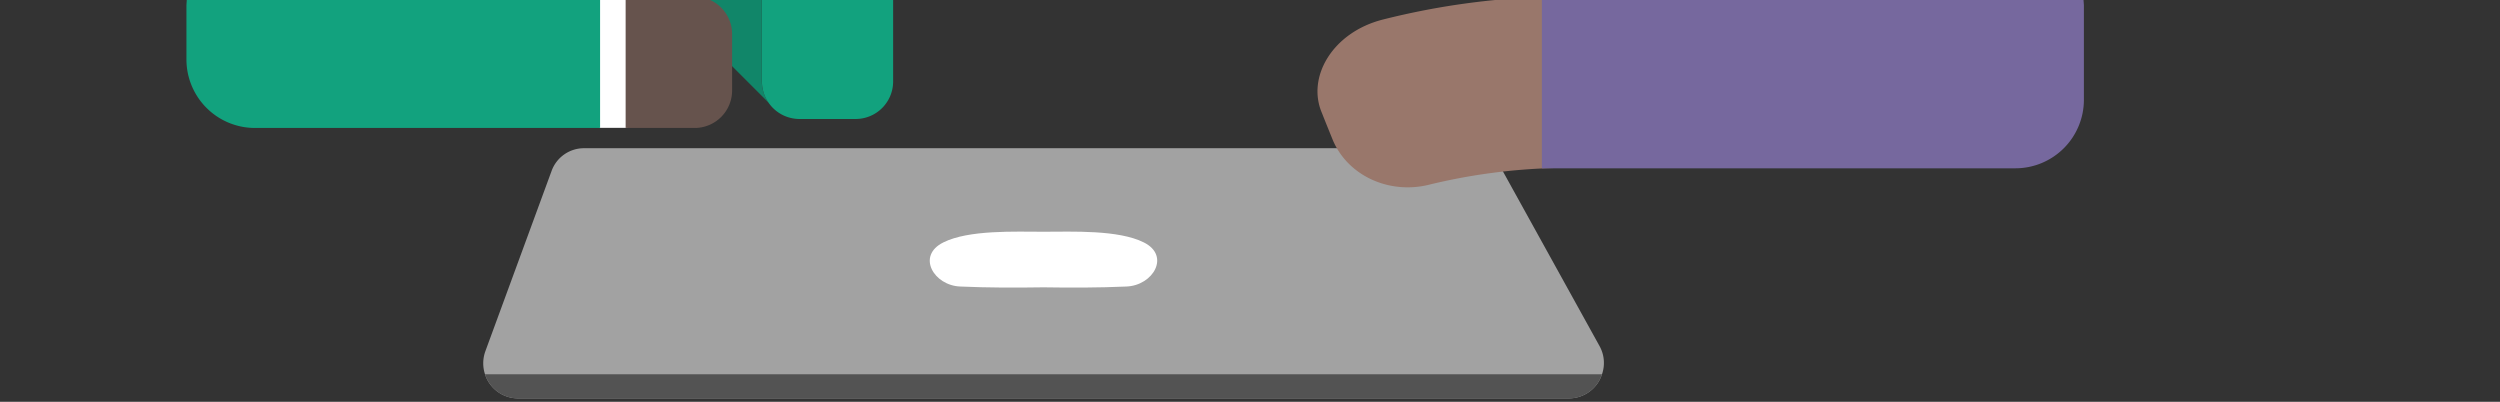 <svg id="Layer_1" data-name="Layer 1" xmlns="http://www.w3.org/2000/svg" viewBox="0 .8 590 94.82"><rect x="0" y=".8" width="590" height="94.82" fill="#333333" stroke="none"/><defs><style>.cls-1{fill:#a2a2a2;}.cls-2{fill:#fff;}.cls-3{fill:#535353;}.cls-4{fill:#118669;}.cls-5{fill:#12a27e;}.cls-6{fill:#66534d;}.cls-7{fill:#99776b;}.cls-8{fill:#76689E;}</style></defs><title>bubblesbottom</title><path class="cls-1" d="M378.07,89.13a8.21,8.21,0,0,1-7.82,5.69h-248a8.2,8.2,0,0,1-7.79-5.69,8.34,8.34,0,0,1,.07-5.4l15.63-42.55a8.13,8.13,0,0,1,7.72-5.4H346.71A8.32,8.32,0,0,1,354,40l.75,1.36,22.78,41.18A8.18,8.18,0,0,1,378.07,89.13Z"/><path class="cls-2" d="M269.92,58c-6-3-16.88-2.51-23.54-2.51h-.19c-6.56,0-17.56-.48-23.54,2.51-6.46,3.18-2.22,10.22,4,10.42,6.47.29,13,.29,19.59.19,6.56.1,13.12.1,19.58-.19C272.14,68.19,276.29,61.15,269.92,58Z"/><path class="cls-3" d="M378.07,89.13a8.21,8.21,0,0,1-7.82,5.69h-248a8.2,8.2,0,0,1-7.79-5.69Z"/><path class="cls-4" d="M181.36,25l-25-25h23.43V20A8.86,8.86,0,0,0,181.36,25Z"/><path class="cls-5" d="M200,0H179.82V20a8.86,8.86,0,0,0,8.88,8.88h13.21A8.85,8.85,0,0,0,210.78,20V0Z"/><rect class="cls-2" x="141.41" width="6.68" height="30.97"/><path class="cls-6" d="M172.78,8.87V22.1A8.85,8.85,0,0,1,163.9,31H147.65V0H163.9A8.85,8.85,0,0,1,172.78,8.87Z"/><path class="cls-5" d="M141.62,0V31H60.21A16.18,16.18,0,0,1,44,14.77V2l.13-2Z"/><path class="cls-7" d="M366.55,0V40.46a139.91,139.91,0,0,0-29.58,4c-9,2.13-18.71-2-22.39-10.51-.86-2.13-1.73-4.25-2.6-6.47-3.67-8.49,2.51-19.1,14.47-22.09A178.5,178.5,0,0,1,366.55,0Z"/><path class="cls-8" d="M363.88,40.52H475.59A16.18,16.18,0,0,0,491.8,24.31V2l-.15-2H363.88Z"/></svg>